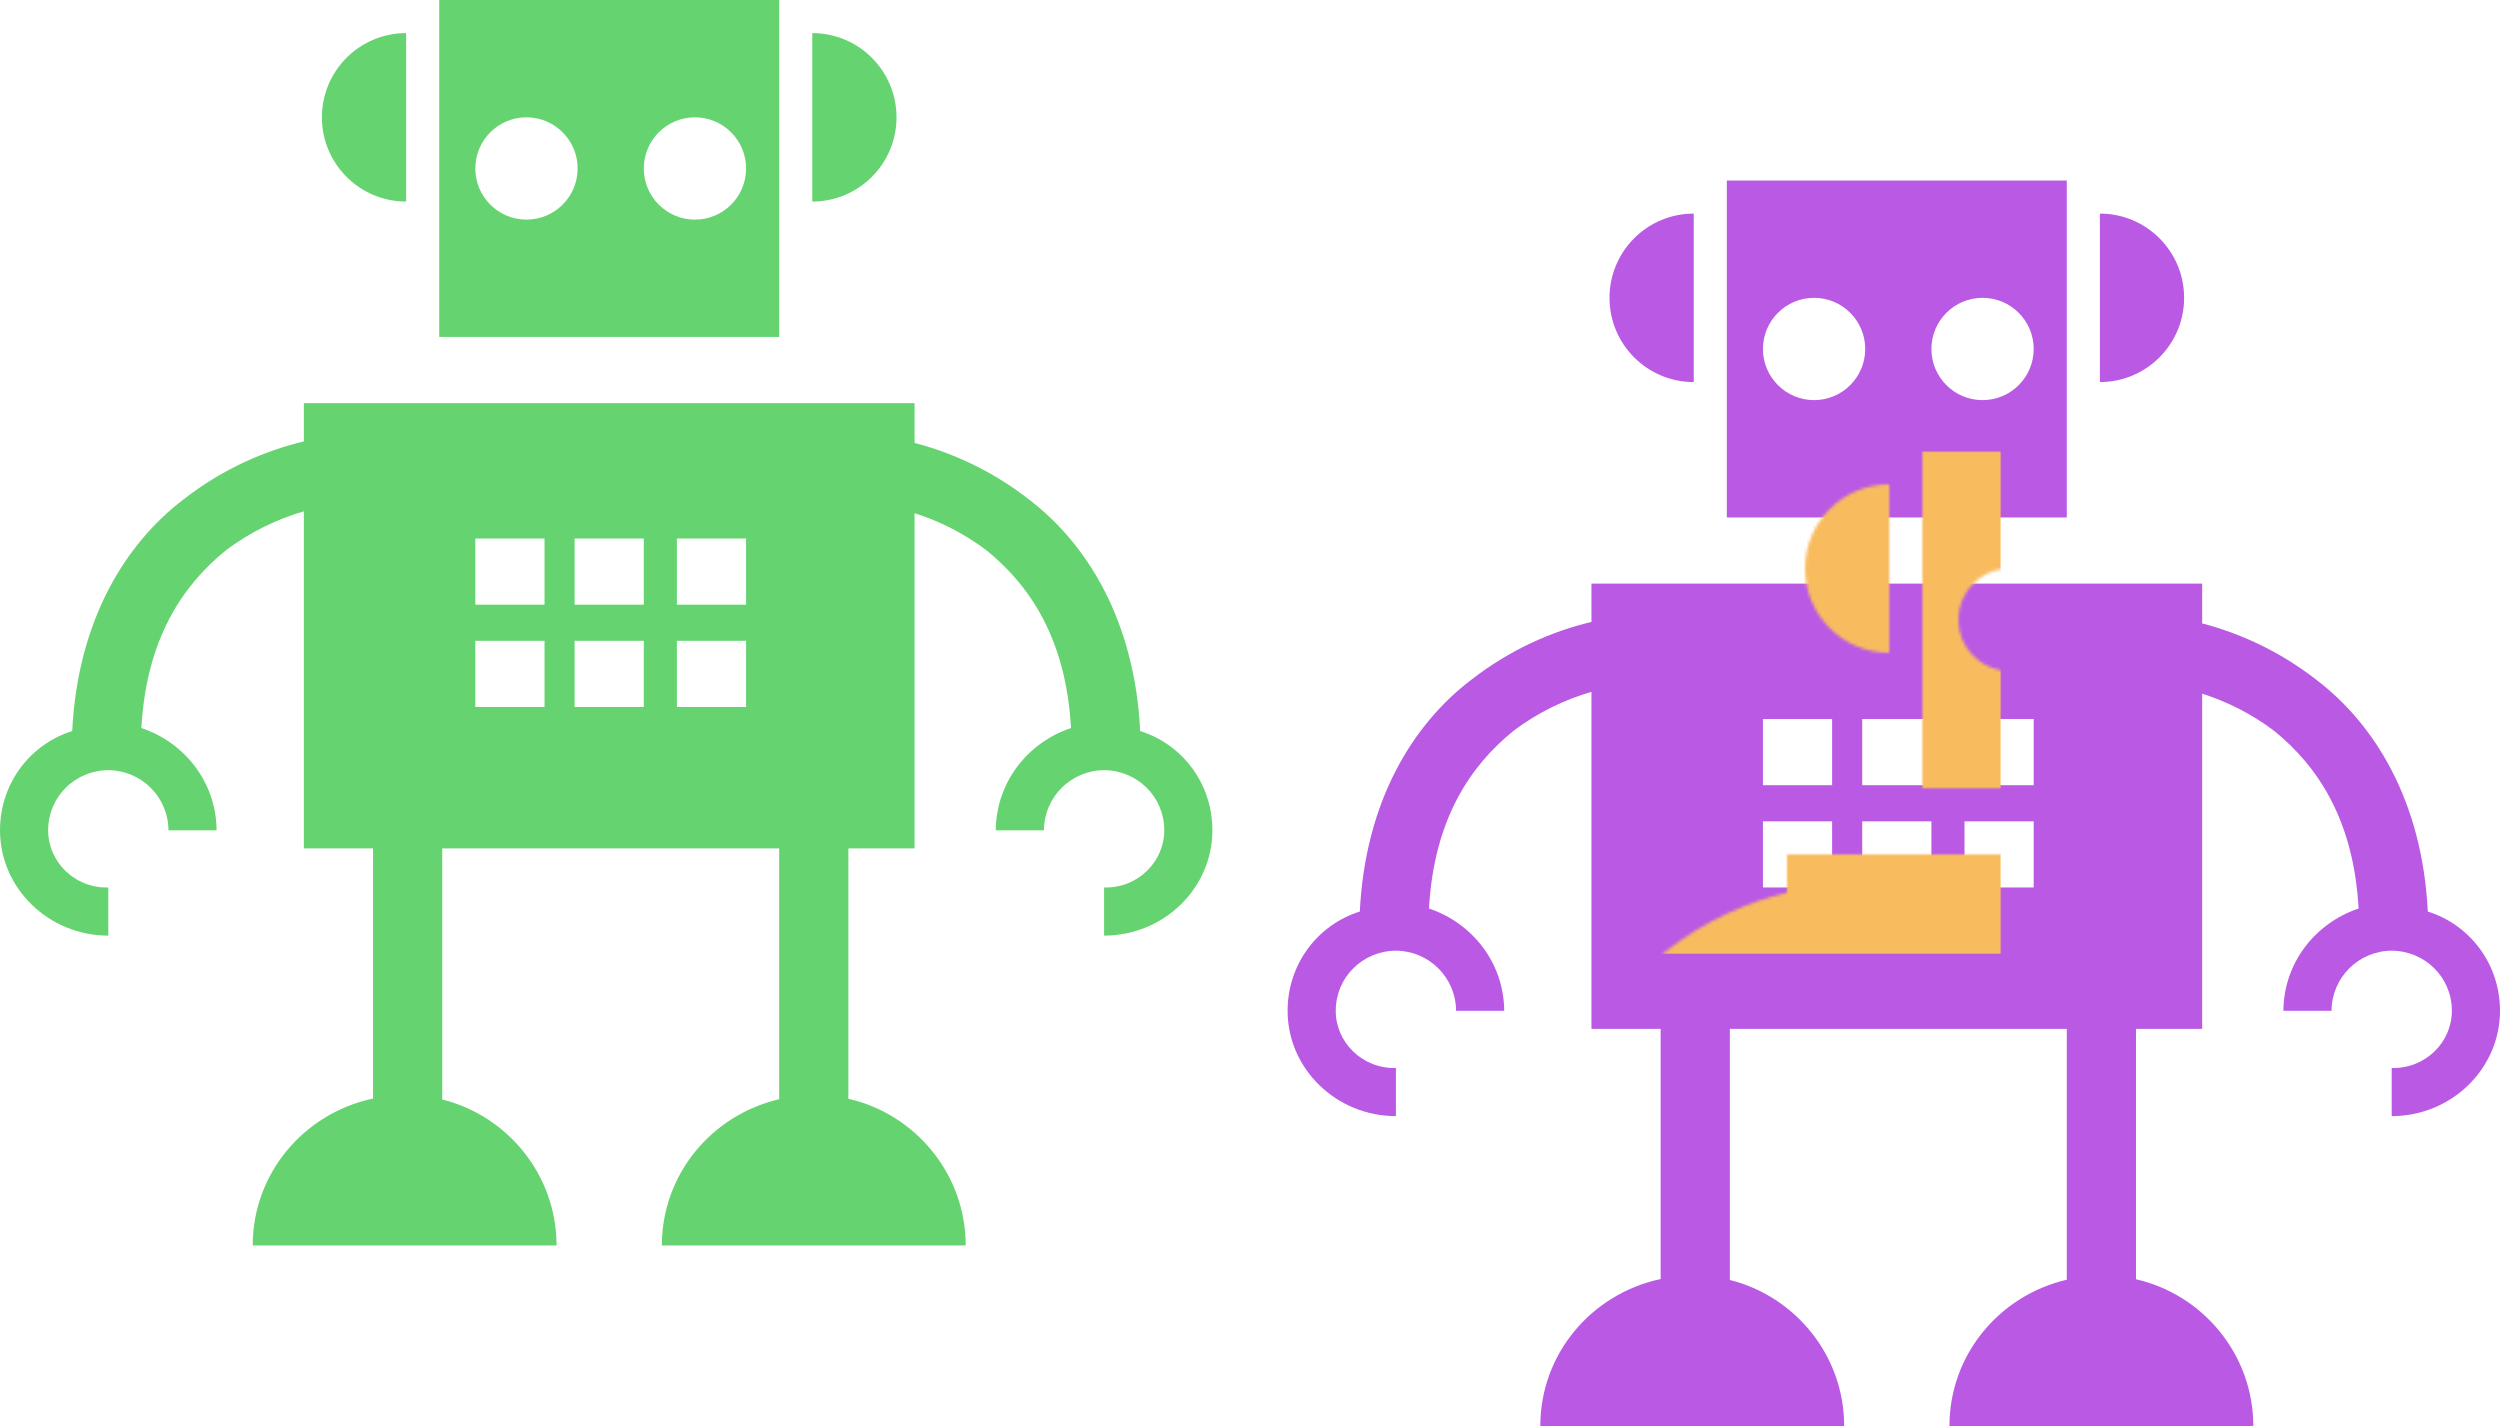 <?xml version="1.0" encoding="UTF-8" standalone="no"?>
<svg width="831px" height="474px" viewBox="0 0 831 474" version="1.1" xmlns="http://www.w3.org/2000/svg" xmlns:xlink="http://www.w3.org/1999/xlink" xmlns:sketch="http://www.bohemiancoding.com/sketch/ns">
    <!-- Generator: Sketch 3.3.2 (12043) - http://www.bohemiancoding.com/sketch -->
    <title>img-robots</title>
    <desc>Created with Sketch.</desc>
    <defs>
        <path d="M147,282 L259,282 L259,365.375 L259,365.375 C236.496,370.641 220,390.413 220,414 L321,414 C321,390.19 304.19,370.266 282,365.229 L282,282 L282,282 L304,282 L304,170.577 C311.903,173.083 320.308,177.142 328,183 C342.256,194.563 354.372,212.365 356,242 C341.718,246.755 331.113,259.94 331,276 L347,276 C347.077,264.876 356.016,256.082 367,256 C378.084,256.082 387.01,264.872 387,276 C387.01,286.525 378.084,295.311 367,295 L367,311 C386.903,310.987 403,295.193 403,276 C402.991,260.288 392.878,247.346 379,243 C377.166,206.108 361.257,180.664 342,166 C329.419,156.189 316.118,150.376 304,147.224 L304,147.224 L304,134 L101,134 L101,146.725 C88.355,149.746 74.277,155.647 61,166 C41.743,180.664 25.834,206.108 24,243 C10.122,247.346 0.009,260.288 0,276 C0,295.193 16.097,310.987 36,311 L36,295 C24.916,295.311 15.99,286.525 16,276 C15.99,264.872 24.916,256.082 36,256 C46.984,256.082 55.923,264.876 56,276 L72,276 C71.887,259.94 61.282,246.755 47,242 C48.628,212.365 60.744,194.563 75,183 C83.345,176.645 92.528,172.408 101,169.973 L101,282 L124,282 L124,365.152 C100.986,370.058 84,390.065 84,414 L185,414 C185,390.549 168.693,370.868 147,365.467 L147,282 L147,282 Z M146,0 L259,0 L259,112 L146,112 L146,0 Z M270,67 C285.464,67 298,54.464 298,39 C298,23.536 285.464,11 270,11 C270,33.4 270,50.2 270,67 Z M135,67 C119.536,67 107,54.464 107,39 C107,23.536 119.536,11 135,11 C135,33.4 135,50.2 135,67 Z M158,179 L181,179 L181,201 L158,201 L158,179 Z M191,179 L214,179 L214,201 L191,201 L191,179 Z M225,179 L248,179 L248,201 L225,201 L225,179 Z M158,213 L181,213 L181,235 L158,235 L158,213 Z M191,213 L214,213 L214,235 L191,235 L191,213 Z M225,213 L248,213 L248,235 L225,235 L225,213 Z M175,73 C184.389,73 192,65.389 192,56 C192,46.611 184.389,39 175,39 C165.611,39 158,46.611 158,56 C158,65.389 165.611,73 175,73 Z M231,73 C240.389,73 248,65.389 248,56 C248,46.611 240.389,39 231,39 C221.611,39 214,46.611 214,56 C214,65.389 221.611,73 231,73 Z" id="path-1"></path>
    </defs>
    <g id="Landing" stroke="none" stroke-width="1" fill="none" fill-rule="evenodd" sketch:type="MSPage">
        <g id="landing-1180" sketch:type="MSArtboardGroup" transform="translate(-24, -3023)">
            <g id="5" sketch:type="MSLayerGroup" transform="translate(-81, 2933)">
                <g id="img-robots" transform="translate(105, 90)">
                    <path d="M147,282 L259,282 L259,365.375 L259,365.375 C236.496,370.641 220,390.413 220,414 L321,414 C321,390.19 304.19,370.266 282,365.229 L282,282 L282,282 L304,282 L304,170.577 C311.903,173.083 320.308,177.142 328,183 C342.256,194.563 354.372,212.365 356,242 C341.718,246.755 331.113,259.94 331,276 L347,276 C347.077,264.876 356.016,256.082 367,256 C378.084,256.082 387.01,264.872 387,276 C387.01,286.525 378.084,295.311 367,295 L367,311 C386.903,310.987 403,295.193 403,276 C402.991,260.288 392.878,247.346 379,243 C377.166,206.108 361.257,180.664 342,166 C329.419,156.189 316.118,150.376 304,147.224 L304,147.224 L304,134 L101,134 L101,146.725 C88.355,149.746 74.277,155.647 61,166 C41.743,180.664 25.834,206.108 24,243 C10.122,247.346 0.009,260.288 0,276 C0,295.193 16.097,310.987 36,311 L36,295 C24.916,295.311 15.99,286.525 16,276 C15.99,264.872 24.916,256.082 36,256 C46.984,256.082 55.923,264.876 56,276 L72,276 C71.887,259.94 61.282,246.755 47,242 C48.628,212.365 60.744,194.563 75,183 C83.345,176.645 92.528,172.408 101,169.973 L101,282 L124,282 L124,365.152 C100.986,370.058 84,390.065 84,414 L185,414 C185,390.549 168.693,370.868 147,365.467 L147,282 L147,282 Z M146,0 L259,0 L259,112 L146,112 L146,0 Z M270,67 C285.464,67 298,54.464 298,39 C298,23.536 285.464,11 270,11 C270,33.4 270,50.2 270,67 Z M135,67 C119.536,67 107,54.464 107,39 C107,23.536 119.536,11 135,11 C135,33.4 135,50.2 135,67 Z M158,179 L181,179 L181,201 L158,201 L158,179 Z M191,179 L214,179 L214,201 L191,201 L191,179 Z M225,179 L248,179 L248,201 L225,201 L225,179 Z M158,213 L181,213 L181,235 L158,235 L158,213 Z M191,213 L214,213 L214,235 L191,235 L191,213 Z M225,213 L248,213 L248,235 L225,235 L225,213 Z M175,73 C184.389,73 192,65.389 192,56 C192,46.611 184.389,39 175,39 C165.611,39 158,46.611 158,56 C158,65.389 165.611,73 175,73 Z M231,73 C240.389,73 248,65.389 248,56 C248,46.611 240.389,39 231,39 C221.611,39 214,46.611 214,56 C214,65.389 221.611,73 231,73 Z" id="robot" fill="#65D470" sketch:type="MSShapeGroup"></path>
                    <g id="robot-2" transform="translate(428, 60)">
                        <mask id="mask-2" sketch:name="Mask" fill="white">
                            <use xlink:href="#path-1"></use>
                        </mask>
                        <use id="Mask" fill="#B959E4" sketch:type="MSShapeGroup" xlink:href="#path-1"></use>
                        <rect id="Rectangle-3742" fill="#F8BC5F" sketch:type="MSShapeGroup" mask="url(#mask-2)" x="65" y="90" width="172" height="167"></rect>
                    </g>
                </g>
            </g>
        </g>
    </g>
</svg>